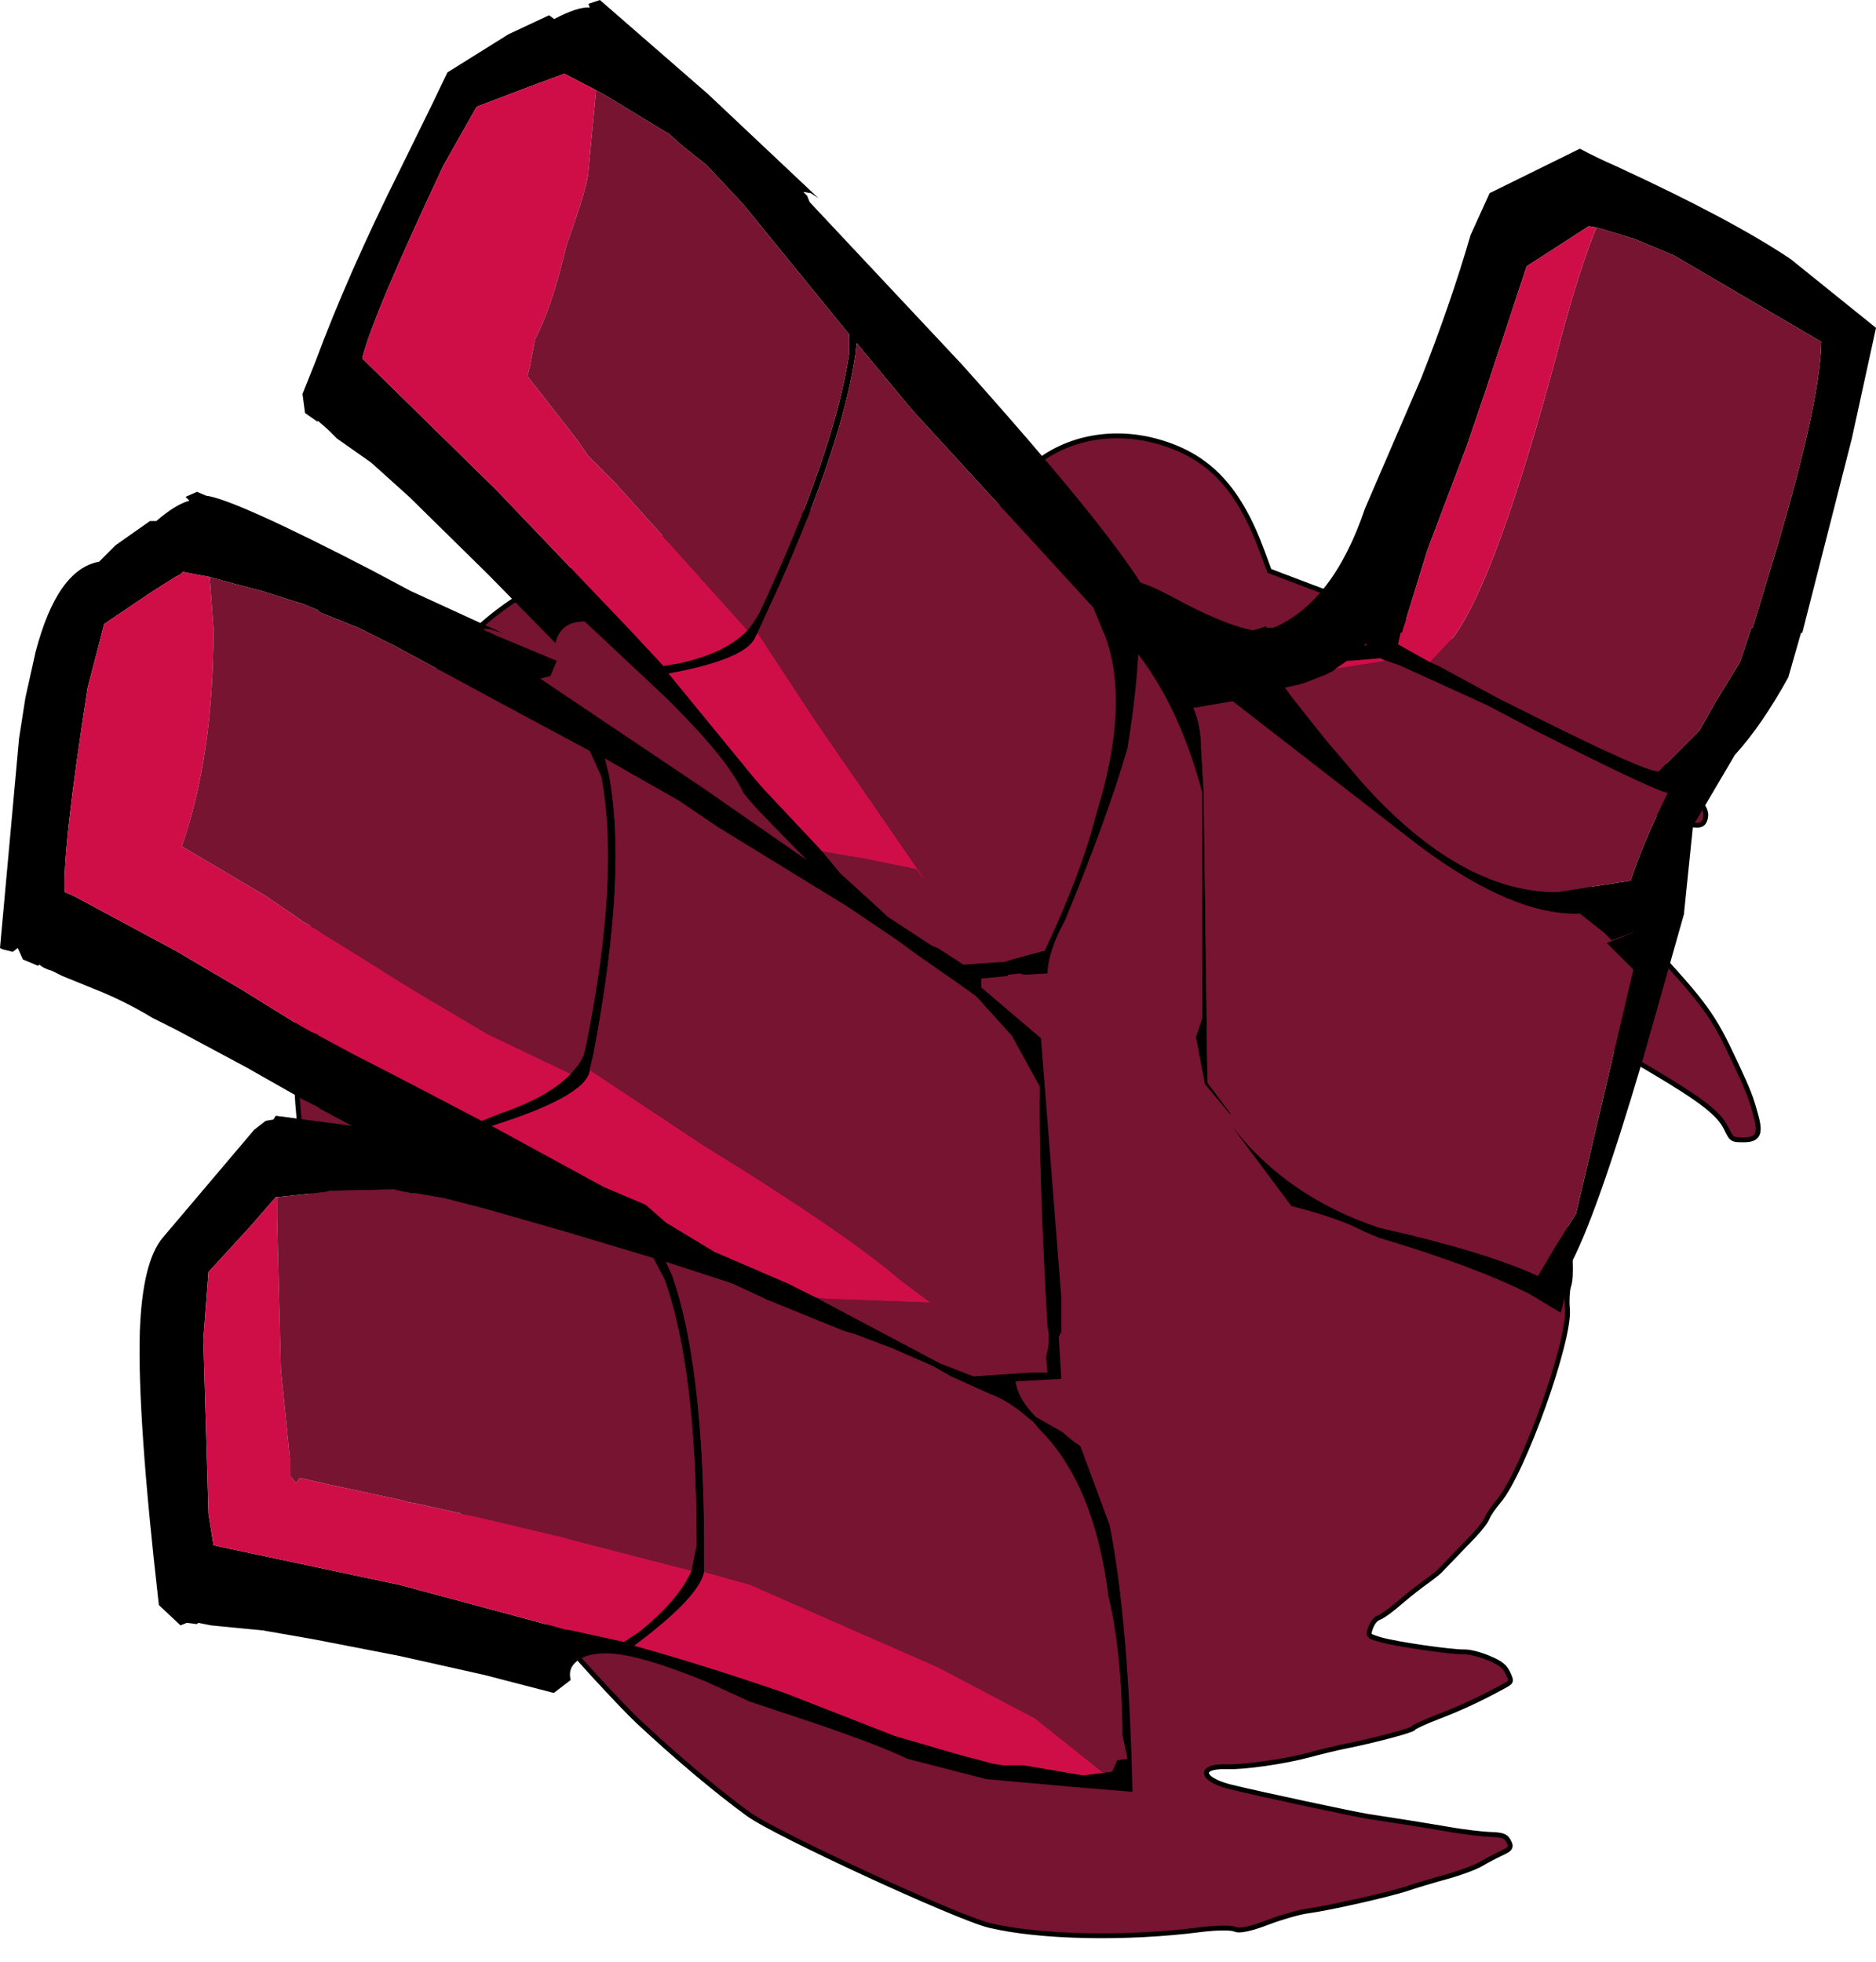 <?xml version='1.0' encoding='ASCII' standalone='yes'?>
<svg xmlns="http://www.w3.org/2000/svg" xmlns:xlink="http://www.w3.org/1999/xlink" version="1.1" width="7380.0px" height="7720.0px">
  <g>
    <g transform="translate( 1100,  -650) scale(1.0 1.0)  rotate(0 0 0)">
  <sodipodi:namedview xmlns:sodipodi="http://sodipodi.sourceforge.net/DTD/sodipodi-0.dtd" xmlns:inkscape="http://www.inkscape.org/namespaces/inkscape" pagecolor="#ffffff" bordercolor="#666666" borderopacity="1" objecttolerance="10" gridtolerance="10" guidetolerance="10" inkscape:pageopacity="0" inkscape:pageshadow="2" inkscape:window-width="1920" inkscape:window-height="1017" id="namedview48" showgrid="false" inkscape:zoom="0.079911252" inkscape:cx="3438.9495" inkscape:cy="5266.2848" inkscape:window-x="-8" inkscape:window-y="-8" inkscape:window-maximized="1" inkscape:current-layer="svg46" inkscape:document-rotation="0"/>
  <defs id="defs44">
    <linearGradient gradientTransform="matrix(0.94,-3.38,1.47,0.41,-2345,-2075)" gradientUnits="userSpaceOnUse" id="gradient0" spreadMethod="pad" x1="-819.2" x2="819.2">
      <stop offset="0.0" stop-color="#635b58" id="stop34"/>
      <stop offset="1.0" stop-color="#d3cebc" id="stop36"/>
    </linearGradient>
    <linearGradient gradientTransform="matrix(0.76,-3.38,1.18,0.41,-1620,-2075)" gradientUnits="userSpaceOnUse" id="gradient1" spreadMethod="pad" x1="-819.2" x2="819.2">
      <stop offset="0.0" stop-color="#635b58" id="stop39"/>
      <stop offset="1.0" stop-color="#d3cebc" id="stop41"/>
    </linearGradient>
    <linearGradient gradientTransform="matrix(0.94,-3.38,1.47,0.41,3960,-7135)" gradientUnits="userSpaceOnUse" id="gradient0-3" spreadMethod="pad" x1="-819.2" x2="819.2">
      <stop offset="0.0" stop-color="#635b58" id="stop26"/>
      <stop offset="1.0" stop-color="#d3cebc" id="stop28"/>
    </linearGradient>
    <linearGradient gradientTransform="matrix(0.96,-3.51,1.5,0.42,7060,-625)" gradientUnits="userSpaceOnUse" id="gradient0-5" spreadMethod="pad" x1="-819.2" x2="819.2">
      <stop offset="0.0" stop-color="#635b58" id="stop34-0"/>
      <stop offset="1.0" stop-color="#d3cebc" id="stop36-1"/>
    </linearGradient>
    <linearGradient gradientTransform="matrix(0.67,-2.44,1.04,0.29,7040,440)" gradientUnits="userSpaceOnUse" id="gradient1-8" spreadMethod="pad" x1="-819.2" x2="819.2">
      <stop offset="0.0" stop-color="#635b58" id="stop39-2"/>
      <stop offset="1.0" stop-color="#d3cebc" id="stop41-4"/>
    </linearGradient>
    <linearGradient gradientTransform="matrix(0.94,-3.38,1.47,0.41,-7059.505,-5689.331)" gradientUnits="userSpaceOnUse" id="gradient0-7" spreadMethod="pad" x1="-819.2" x2="819.2">
      <stop offset="0.0" stop-color="#635b58" id="stop22"/>
      <stop offset="1.0" stop-color="#d3cebc" id="stop24"/>
    </linearGradient>
    <linearGradient gradientTransform="matrix(0.96,-3.51,1.5,0.42,7060,-625)" gradientUnits="userSpaceOnUse" id="gradient0-0" spreadMethod="pad" x1="-819.2" x2="819.2">
      <stop offset="0.0" stop-color="#635b58" id="stop34-4"/>
      <stop offset="1.0" stop-color="#d3cebc" id="stop36-4"/>
    </linearGradient>
    <linearGradient gradientTransform="matrix(0.67,-2.44,1.04,0.29,7040,440)" gradientUnits="userSpaceOnUse" id="gradient1-4" spreadMethod="pad" x1="-819.2" x2="819.2">
      <stop offset="0.0" stop-color="#635b58" id="stop39-3"/>
      <stop offset="1.0" stop-color="#d3cebc" id="stop41-8"/>
    </linearGradient>
  </defs>
  <path style="color:#000000;font-style:normal;font-variant:normal;font-weight:normal;font-stretch:normal;font-size:medium;line-height:normal;font-family:sans-serif;font-variant-ligatures:normal;font-variant-position:normal;font-variant-caps:normal;font-variant-numeric:normal;font-variant-alternates:normal;font-variant-east-asian:normal;font-feature-settings:normal;font-variation-settings:normal;text-indent:0;text-align:start;text-decoration:none;text-decoration-line:none;text-decoration-style:solid;text-decoration-color:#000000;letter-spacing:normal;word-spacing:normal;text-transform:none;writing-mode:lr-tb;direction:ltr;text-orientation:mixed;dominant-baseline:auto;baseline-shift:baseline;text-anchor:start;white-space:normal;shape-padding:0;shape-margin:0;inline-size:0;clip-rule:nonzero;display:inline;overflow:visible;visibility:visible;isolation:auto;mix-blend-mode:normal;color-interpolation:sRGB;color-interpolation-filters:linearRGB;solid-color:#000000;solid-opacity:1;vector-effect:none;fill:#761432;fill-opacity:1;fill-rule:nonzero;stroke:none;stroke-width:19.022;stroke-linecap:butt;stroke-linejoin:miter;stroke-miterlimit:4;stroke-dasharray:none;stroke-dashoffset:0;stroke-opacity:1;color-rendering:auto;image-rendering:auto;shape-rendering:auto;text-rendering:auto;enable-background:accumulate;stop-color:#000000" d="m 4832.286,7890 c -9.379,-16.393 -24.149,-21.167 -69.798,-22.56 -31.846,-0.972 -102.683,-9.507 -157.417,-18.968 -54.733,-9.461 -136.499,-22.909 -181.702,-29.883 -45.203,-6.975 -107.78,-16.665 -139.061,-21.533 -60.604,-9.433 -434.265,-89.486 -543.203,-116.376 -78.766,-19.443 -117.584,-53.381 -81.534,-71.283 11.675,-5.798 41.224,-9.516 65.666,-8.264 63.525,3.255 229.4,-20.338 324.199,-46.112 44.581,-12.12 106.839,-27.166 138.352,-33.434 116.778,-23.228 268.942,-63.511 271.92,-71.987 1.691,-4.812 46.726,-25.467 100.078,-45.9 87.576,-33.54 168.763,-71.466 256.651,-119.891 30.809,-16.976 31.039,-17.734 15.464,-51.164 -12.409,-26.634 -28.68,-39.354 -75.641,-59.135 -32.907,-13.861 -75.934,-24.759 -95.615,-24.217 -50.424,1.387 -267.023,-30.103 -328.569,-47.769 -50.607,-14.526 -51.275,-15.3 -40.27,-46.623 6.155,-17.518 18.898,-34.738 28.318,-38.266 19.402,-7.266 48.626,-28.638 105.207,-76.941 21.453,-18.314 58.568,-47.358 82.478,-64.541 23.91,-17.184 49.322,-37.199 56.47,-44.48 17.772,-18.099 80.758,-83.594 133.976,-139.311 24.244,-25.383 47.62,-56.224 51.946,-68.537 4.326,-12.312 24.757,-42.2 45.403,-66.418 96.15,-112.786 282.732,-635.35 270.447,-757.443 -3.23,-32.102 -1.006,-72.3 4.943,-89.328 12.175,-34.841 7.198,-157.159 -8.644,-212.538 -5.74,-20.066 -7.782,-44.069 -4.539,-53.34 3.244,-9.271 -6.814,-65.952 -22.352,-125.956 -15.537,-60.004 -36.775,-141.851 -47.194,-181.882 -10.419,-40.031 -65.061,-174.731 -121.426,-299.332 -56.365,-124.602 -100.524,-232.182 -98.13,-239.068 6.691,-19.27 55.589,-3.713 269.72,85.811 149.731,62.6 236.315,105.585 357.522,177.495 198.545,117.793 266.246,170.279 294.773,228.529 21.94,44.798 22.73,45.319 68.839,45.394 55.337,0.09 67.463,-22.734 48.909,-92.052 -20.012,-74.769 -28.867,-97.581 -82.779,-213.274 -86.238,-185.061 -116.826,-227.389 -333.101,-460.944 -46.396,-50.103 -89.695,-93.554 -96.22,-96.557 -6.525,-3.003 -19.099,-14.514 -27.941,-25.579 -34.595,-43.292 -110.091,-105.265 -178.324,-146.383 -39.327,-23.699 -127.111,-81.153 -195.075,-127.677 -67.964,-46.523 -194.188,-122.611 -280.498,-169.084 -86.31,-46.473 -162.605,-89.677 -169.545,-96.009 -108.778,-99.254 609.79,12.857 1013.494,158.125 115.997,41.74 141.869,42.212 150.534,2.748 5.915,-26.939 -4.275,-44.805 -64.472,-113.044 -91.111,-103.283 -288.606,-255.171 -445.735,-342.805 -175.483,-97.869 -607.439,-297.716 -752.347,-348.076 -68.004,-23.634 -197.745,-71.079 -288.313,-105.432 l -164.67,-62.46 -26.962,-73.45 c -92.23,-251.255 -207.954,-375.313 -404.226,-433.337 -246.319,-72.82 -496.128,20.165 -604.398,224.971 -13.596,25.719 -29.662,50.075 -35.702,54.126 -6.04,4.05 -81.21,2.375 -167.043,-3.723 -619.934,-44.044 -1181.329,56.641 -1643.646,294.783 -217.805,112.194 -415.762,322.037 -607.046,643.497 -82.57,138.763 -97.371,172.65 -188.577,431.755 -92.162,261.82 -130.211,405.64 -134.46,508.23 -0.861,20.776 -6.492,90.281 -12.513,154.457 -11.076,118.031 -0.319,342.562 21.969,458.562 48.671,253.316 111.367,441.081 269.317,806.561 142.548,329.841 296.507,570.616 634.373,992.086 38.229,47.689 79.852,99.946 92.495,116.127 52.614,67.338 257.796,290.765 322.974,351.695 150.031,140.25 310.869,275.533 434.169,365.184 106.216,77.23 821.03,407.265 947.87,437.639 198.234,47.47 539.031,54.354 831.345,16.791 59.397,-7.633 119.947,-8.376 134.555,-1.653 17.501,8.055 60.637,-0.772 126.466,-25.88 54.948,-20.958 126.758,-41.601 159.576,-45.874 81.586,-10.622 325.821,-65.855 394.322,-89.175 30.804,-10.487 99.101,-30.945 151.772,-45.461 52.67,-14.517 114.01,-37.176 136.309,-50.354 22.3,-13.178 56.644,-31.366 76.32,-40.418 41.984,-19.315 45.454,-25.586 29.548,-53.389 z" id="path856"/>
  <path style="color:#000000;font-style:normal;font-variant:normal;font-weight:normal;font-stretch:normal;font-size:medium;line-height:normal;font-family:sans-serif;font-variant-ligatures:normal;font-variant-position:normal;font-variant-caps:normal;font-variant-numeric:normal;font-variant-alternates:normal;font-variant-east-asian:normal;font-feature-settings:normal;font-variation-settings:normal;text-indent:0;text-align:start;text-decoration:none;text-decoration-line:none;text-decoration-style:solid;text-decoration-color:#000000;letter-spacing:normal;word-spacing:normal;text-transform:none;writing-mode:lr-tb;direction:ltr;text-orientation:mixed;dominant-baseline:auto;baseline-shift:baseline;text-anchor:start;white-space:normal;shape-padding:0;shape-margin:0;inline-size:0;clip-rule:nonzero;display:inline;overflow:visible;visibility:visible;isolation:auto;mix-blend-mode:normal;color-interpolation:sRGB;color-interpolation-filters:linearRGB;solid-color:#000000;solid-opacity:1;vector-effect:none;fill:#000000;fill-opacity:1;fill-rule:nonzero;stroke:none;stroke-linecap:butt;stroke-linejoin:miter;stroke-miterlimit:4;stroke-dasharray:none;stroke-dashoffset:0;stroke-opacity:1;color-rendering:auto;image-rendering:auto;shape-rendering:auto;text-rendering:auto;enable-background:accumulate;stop-color:#000000" d="m 3301.734,2355.434 c -191.446,-2.209 -365.889,91.197 -452.248,254.555 -6.654,12.588 -13.955,24.903 -20.217,34.397 -3.131,4.747 -6.012,8.796 -8.33,11.734 -1.887,2.392 -2.958,3.324 -3.293,3.697 -0.533,0.2 -1.096,0.449 -1.959,0.551 -2.356,0.278 -5.937,0.519 -10.4,0.672 -8.926,0.306 -21.454,0.29 -36.482,-0.045 -30.058,-0.67 -70.2,-2.605 -112.982,-5.644 -621.361,-44.146 -1184.541,56.737 -1648.674,295.815 v 0 c -220.012,113.33 -419.035,324.713 -610.863,647.088 -82.662,138.918 -98.148,174.297 -189.375,433.461 -92.252,262.076 -130.66,406.425 -134.99,510.994 -0.826,19.938 -6.467,89.874 -12.48,153.963 -11.234,119.718 -0.512,343.568 22.098,461.244 48.792,253.947 111.871,442.811 269.928,808.539 142.868,330.583 297.592,572.513 635.682,994.262 38.216,47.672 79.898,100.006 92.422,116.035 53.715,68.748 257.594,290.736 323.973,352.787 150.279,140.482 311.274,275.914 435.072,365.928 28.052,20.397 92.32,55.147 176.391,97.492 84.071,42.346 187.418,91.825 291.416,139.842 103.998,48.017 208.633,94.566 295.287,131.045 86.654,36.479 154.618,62.788 188.154,70.818 200.432,47.997 541.385,54.675 834.771,16.975 29.332,-3.769 59.039,-5.839 82.978,-6.133 11.97,-0.147 22.509,0.153 30.701,0.869 8.193,0.716 14.363,2.207 15.688,2.817 12.645,5.82 28.974,4.682 50.992,0.176 22.018,-4.506 49.624,-13.14 82.838,-25.809 54.313,-20.716 126.725,-41.332 157.416,-45.328 83.362,-10.853 325.465,-65.537 396.158,-89.603 30.316,-10.321 98.74,-30.829 151.234,-45.297 53.291,-14.688 113.856,-36.699 138.621,-51.334 21.918,-12.952 56.356,-31.178 75.455,-39.965 21.256,-9.779 34.237,-15.634 40.83,-27.547 3.296,-5.956 3.603,-13.179 1.941,-19.533 -1.662,-6.354 -4.816,-12.458 -8.943,-19.672 -5.56,-9.719 -14.33,-17.258 -26.627,-21.232 -12.297,-3.975 -28.011,-5.406 -51.135,-6.111 -30.579,-0.933 -101.766,-9.444 -156.088,-18.834 -54.809,-9.474 -136.555,-22.918 -181.871,-29.91 -45.198,-6.974 -107.778,-16.664 -139.049,-21.531 -58.394,-9.089 -434.097,-89.483 -542.387,-116.213 -38.486,-9.5 -67.02,-22.934 -79.842,-34.145 -6.411,-5.605 -8.066,-10.007 -8.012,-11.633 0.054,-1.626 0.94,-4.113 8.271,-7.754 3.7,-1.837 13.663,-4.431 25.002,-5.857 11.339,-1.427 24.401,-2.017 35.945,-1.426 66.715,3.418 231.091,-20.307 327.182,-46.432 44.341,-12.055 106.706,-27.116 137.713,-33.283 58.646,-11.665 125.995,-27.571 179.213,-41.66 26.609,-7.044 49.659,-13.624 66.451,-19.047 8.396,-2.712 15.199,-5.115 20.324,-7.262 2.563,-1.074 4.686,-2.056 6.625,-3.193 1.899,-1.114 4.23,-1.132 6.289,-6.715 -1.423,3.84 -1.682,2.473 -0.729,1.795 1,-0.712 2.883,-1.878 5.346,-3.242 4.926,-2.729 12.239,-6.34 21.176,-10.44 17.874,-8.198 42.337,-18.417 68.848,-28.57 87.979,-33.694 169.622,-71.836 257.84,-120.443 7.724,-4.256 13.692,-7.529 18.596,-11.084 4.904,-3.556 9.231,-7.911 11.043,-13.906 1.812,-5.995 0.712,-11.929 -1.26,-17.814 -1.971,-5.886 -4.981,-12.327 -8.885,-20.705 -6.632,-14.234 -14.996,-25.738 -27.627,-35.613 -12.631,-9.875 -29.153,-18.249 -52.943,-28.27 -33.997,-14.32 -76,-25.608 -99.568,-24.959 -22.86,0.629 -90.535,-6.766 -158.484,-16.645 -67.95,-9.879 -137.829,-22.329 -167.199,-30.76 -25.271,-7.254 -37.361,-12.577 -38.666,-14.088 -0.652,-0.755 -0.76,-0.343 -0.287,-3.549 0.473,-3.206 2.294,-8.901 5.031,-16.691 2.72,-7.742 7.073,-15.748 11.607,-21.875 4.535,-6.127 9.805,-10.161 11.074,-10.637 22.201,-8.314 51.288,-30.16 108.045,-78.613 21.11,-18.021 58.28,-47.111 81.853,-64.053 v 0 c 24.159,-17.363 48.768,-36.437 57.705,-45.539 17.937,-18.267 80.831,-83.669 134.066,-139.404 12.396,-12.979 24.484,-27.248 34.145,-39.994 9.66,-12.746 16.781,-23.091 19.896,-31.959 1.409,-4.009 7.439,-14.796 15.461,-26.531 8.022,-11.735 18.133,-25.052 28.207,-36.869 25.404,-29.8 54.965,-83.844 85.945,-150.947 30.98,-67.103 63.013,-147.026 91.66,-227.258 28.647,-80.232 53.898,-160.742 71.268,-229.068 17.37,-68.327 27.178,-123.711 23.799,-157.293 -3.107,-30.883 -0.196,-71.913 4.459,-85.238 7.364,-21.073 8.432,-59.719 6.709,-102.09 -1.724,-42.37 -6.83,-86.984 -15.188,-116.201 -2.676,-9.356 -4.54,-19.894 -5.307,-28.908 -0.767,-9.014 0.03,-17.043 0.602,-18.676 2.315,-6.615 1.319,-11.249 0.551,-19.209 -0.769,-7.96 -2.243,-17.97 -4.297,-29.547 -4.109,-23.154 -10.551,-52.501 -18.377,-82.725 -15.538,-60.008 -36.776,-141.854 -47.197,-181.894 -5.576,-21.421 -21.81,-64.742 -43.873,-119.131 -22.063,-54.389 -49.855,-119.305 -78.092,-181.726 -28.143,-62.214 -53.243,-120.189 -70.967,-163.369 -8.862,-21.59 -15.885,-39.499 -20.484,-52.266 -2.3,-6.383 -3.997,-11.504 -4.977,-14.965 -0.245,-0.864 -0.301,-1.222 -0.453,-1.852 0.807,-0.246 2.166,-0.541 4.781,-0.498 6.933,0.115 19.945,2.754 39.49,8.973 39.09,12.437 104.857,38.676 211.865,83.414 149.506,62.506 235.411,105.156 356.338,176.9 198.295,117.645 264.178,169.593 291.084,224.531 10.983,22.426 16.744,35.366 28.662,43.225 11.918,7.859 25.613,7.461 48.703,7.498 14.489,0.024 26.646,-1.37 36.928,-5.195 10.282,-3.825 18.717,-10.567 23.65,-19.852 9.867,-18.57 7.013,-43.566 -2.465,-78.977 -20.069,-74.979 -29.4,-99.065 -83.346,-214.83 -86.367,-185.339 -118.384,-229.743 -334.744,-463.391 -23.269,-25.128 -45.75,-48.577 -63.303,-66.191 -8.777,-8.807 -16.31,-16.149 -22.17,-21.574 -2.93,-2.712 -5.434,-4.939 -7.553,-6.695 -2.119,-1.756 -3.238,-2.912 -6.195,-4.274 -1.178,-0.542 -5.965,-3.846 -10.656,-8.141 -4.691,-4.295 -9.779,-9.663 -13.832,-14.734 -36.045,-45.105 -111.649,-106.894 -180.844,-148.592 -38.865,-23.421 -126.785,-80.95 -194.611,-127.379 -68.505,-46.893 -194.644,-122.917 -281.361,-169.609 -43.102,-23.208 -83.711,-45.604 -114.359,-62.959 -15.324,-8.678 -28.165,-16.1 -37.533,-21.701 -4.684,-2.801 -8.503,-5.151 -11.277,-6.936 -2.774,-1.785 -4.823,-3.382 -4.475,-3.064 -6,-5.475 -7.86,-9.642 -7.963,-10.41 -0.103,-0.768 -0.864,-0.185 2.285,-2.117 6.299,-3.864 26.571,-7.957 55.156,-8.533 57.171,-1.153 149.248,8.005 257.211,24.85 215.927,33.689 496.28,98.022 697.174,170.31 58.2,20.942 93.667,31.93 118.564,32.385 12.449,0.227 23.015,-2.603 30.646,-9.391 7.631,-6.788 11.454,-16.318 13.834,-27.156 3.297,-15.017 1.631,-30.07 -8.473,-47.785 -10.103,-17.715 -27.962,-39.361 -58.156,-73.59 -92.561,-104.927 -289.983,-256.559 -448.234,-344.818 -176.471,-98.42 -607.115,-297.757 -753.857,-348.754 -67.819,-23.57 -197.595,-71.027 -288.062,-105.342 l -160.611,-60.92 -25.467,-69.373 c -92.768,-252.72 -211.625,-380.401 -410.457,-439.182 -54.711,-16.174 -109.649,-24.288 -163.254,-24.906 z m -0.145,18.953 c 51.791,0.634 104.952,8.511 158.006,24.195 193.713,57.267 306.302,177.705 397.994,427.494 l 28.457,77.525 168.73,64 v 0 c 90.67,34.392 220.374,81.825 288.562,105.523 v 0 c 143.074,49.723 576.342,250.081 750.836,347.399 156.007,87.008 353.574,239.153 443.234,340.791 30.002,34.01 47.336,55.417 55.898,70.43 8.562,15.013 9.034,22.361 6.416,34.283 -1.953,8.894 -4.613,14.103 -7.895,17.021 -3.281,2.919 -8.058,4.761 -17.66,4.586 -19.204,-0.351 -54.672,-10.468 -112.469,-31.266 -202.81,-72.979 -483.593,-137.335 -700.682,-171.205 -108.544,-16.935 -200.945,-26.276 -260.527,-25.074 -29.791,0.601 -50.965,2.9 -64.719,11.336 -6.877,4.218 -12.319,12.427 -11.193,20.85 1.125,8.423 6.399,15.012 13.996,21.943 2.083,1.901 3.938,3.038 7.002,5.01 3.064,1.971 7.015,4.399 11.809,7.266 9.586,5.732 22.516,13.202 37.922,21.926 30.812,17.448 71.505,39.891 114.713,63.156 85.903,46.253 212.213,122.404 279.637,168.557 68.102,46.618 155.749,103.998 195.537,127.975 67.27,40.538 142.656,102.695 175.803,144.174 v 0 c 4.79,5.994 10.41,11.911 15.848,16.889 5.437,4.978 10.2,8.93 15.547,11.391 -1.326,-0.61 0.335,0.25 2.014,1.641 1.679,1.391 3.992,3.442 6.764,6.008 5.544,5.133 12.958,12.347 21.621,21.041 17.326,17.387 39.693,40.715 62.82,65.689 216.189,233.463 245.348,273.716 331.457,458.5 53.878,115.62 62.257,137.158 82.213,211.717 9.076,33.907 9.435,54.982 4.043,65.131 -2.696,5.074 -6.511,8.356 -13.486,10.951 -6.976,2.595 -17.084,4.021 -30.264,4 -23.019,-0.037 -32.774,-0.735 -38.264,-4.356 -5.49,-3.62 -11.092,-13.339 -22.049,-35.711 -30.149,-61.561 -99.667,-114.584 -298.463,-232.525 -121.485,-72.075 -208.748,-115.395 -358.705,-178.09 -107.122,-44.786 -172.871,-71.087 -213.435,-83.992 -20.282,-6.453 -34.133,-9.686 -44.941,-9.865 -5.404,-0.09 -10.26,0.574 -14.668,2.863 -4.408,2.289 -7.838,6.546 -9.328,10.838 -1.523,4.384 -0.602,5.431 -0.301,7.182 0.301,1.751 0.753,3.554 1.351,5.668 1.197,4.228 2.999,9.615 5.383,16.232 4.768,13.235 11.859,31.3 20.783,53.041 17.848,43.482 43.011,101.597 71.232,163.984 28.128,62.18 55.841,126.918 77.795,181.037 21.954,54.119 38.248,98.162 43.092,116.772 10.417,40.022 31.655,121.871 47.191,181.871 7.711,29.781 14.069,58.776 18.062,81.281 1.997,11.253 3.401,20.901 4.092,28.051 0.69,7.15 -0.265,13.079 0.428,11.1 -2.672,7.638 -2.478,16.246 -1.6,26.568 0.878,10.322 2.907,21.817 5.971,32.527 7.484,26.163 12.789,70.399 14.471,111.742 1.682,41.344 -0.849,81.275 -5.66,95.043 v 0 c -7.242,20.731 -8.781,60.094 -5.428,93.416 2.764,27.465 -6.145,83.186 -23.309,150.703 -17.164,67.517 -42.264,147.588 -70.746,227.357 -28.482,79.769 -60.353,159.268 -91.016,225.682 -30.662,66.414 -60.482,119.985 -83.152,146.578 v 0 c -10.571,12.4 -20.999,26.135 -29.436,38.477 -8.436,12.341 -14.786,22.656 -17.703,30.959 -1.21,3.445 -7.939,14.677 -17.109,26.775 -9.17,12.099 -20.893,25.942 -32.74,38.346 -53.2,55.698 -116.279,121.286 -133.885,139.217 -5.36,5.458 -31.573,26.415 -55.234,43.42 -24.247,17.425 -61.307,46.422 -83.103,65.029 -56.404,48.152 -85.764,69.05 -102.367,75.268 -8.151,3.052 -13.963,9.393 -19.693,17.137 -5.731,7.744 -10.827,17.106 -14.262,26.883 -2.765,7.871 -4.989,14.019 -5.904,20.221 -0.915,6.202 0.244,13.591 4.709,18.76 8.93,10.338 22.478,12.665 47.815,19.938 32.177,9.236 101.368,21.363 169.711,31.299 68.343,9.936 134.18,17.594 161.744,16.836 15.793,-0.434 59.845,10.073 91.662,23.475 23.171,9.76 38.265,17.636 48.611,25.725 10.347,8.089 16.323,16.262 22.1,28.662 3.884,8.337 6.687,14.526 8.09,18.715 1.403,4.189 1.239,5.775 1.09,6.269 -0.149,0.495 -0.684,1.602 -4.002,4.008 -3.318,2.406 -8.929,5.592 -16.609,9.824 -87.557,48.244 -168.29,85.954 -255.463,119.34 -26.841,10.28 -51.572,20.604 -69.977,29.045 -9.202,4.22 -16.8,7.952 -22.461,11.088 -2.83,1.568 -5.16,2.964 -7.154,4.383 -1.579,1.123 -3.174,1.401 -4.785,4.309 -0.791,0.427 -1.918,1.003 -3.725,1.76 -4.223,1.769 -10.707,4.085 -18.82,6.705 -16.226,5.24 -39.073,11.77 -65.475,18.76 -52.803,13.979 -119.922,29.83 -178.055,41.393 -32.018,6.368 -94.171,21.398 -138.992,33.584 -93.506,25.422 -260.883,48.882 -321.217,45.791 -12.897,-0.661 -26.83,-0.02 -39.295,1.549 -12.465,1.569 -23.113,3.735 -31.088,7.695 -10.694,5.31 -18.475,13.778 -18.82,24.158 -0.345,10.38 5.869,19.036 14.502,26.584 17.266,15.095 47.523,28.348 87.803,38.291 109.587,27.05 481.205,106.764 544.019,116.541 31.29,4.87 93.867,14.559 139.074,21.535 45.091,6.957 126.874,20.407 181.531,29.855 55.144,9.532 125.635,18.093 158.748,19.104 22.524,0.687 37.02,2.338 45.865,5.197 8.845,2.859 12.149,5.904 15.967,12.578 3.826,6.688 6.202,11.794 7.051,15.039 0.849,3.245 0.649,4.009 -0.182,5.51 -1.662,3.002 -11.41,9.941 -32.137,19.477 -20.253,9.317 -54.502,27.468 -77.184,40.871 -19.834,11.721 -81.948,35.026 -133.998,49.371 -52.846,14.565 -121.017,34.974 -152.309,45.627 -66.309,22.574 -312.676,78.358 -392.486,88.748 -34.947,4.55 -106.155,25.218 -161.738,46.418 -32.614,12.439 -59.491,20.774 -79.873,24.945 -20.382,4.171 -34.371,3.417 -39.227,1.182 -5.979,-2.752 -12.857,-3.689 -21.982,-4.486 -9.125,-0.797 -20.174,-1.092 -32.592,-0.939 -24.837,0.305 -55.103,2.422 -85.168,6.285 -291.241,37.424 -631.882,30.337 -827.918,-16.607 -29.884,-7.156 -98.836,-33.491 -185.203,-69.85 -86.367,-36.359 -190.858,-82.841 -294.695,-130.783 -103.837,-47.943 -207.038,-97.355 -290.832,-139.56 -83.794,-42.206 -148.706,-77.67 -173.762,-95.889 -122.801,-89.289 -283.485,-224.422 -433.268,-364.44 -63.98,-59.809 -270.463,-284.674 -321.975,-350.601 -12.762,-16.333 -54.325,-68.515 -92.568,-116.221 C 664.345,6527.627 511.151,6288.008 368.924,5958.908 211.081,5593.676 148.765,5407.01 100.215,5154.324 78.249,5040.001 67.458,4814.789 78.375,4698.445 c 6.03,-64.263 11.651,-133.338 12.547,-154.951 4.166,-100.612 41.858,-243.9 133.93,-505.465 91.186,-259.046 105.302,-291.444 187.779,-430.051 190.739,-320.545 387.628,-528.847 603.227,-639.904 460.501,-237.207 1020.11,-337.695 1638.617,-293.752 43.051,3.058 83.411,5.01 113.906,5.689 15.248,0.34 28.009,0.365 37.559,0.037 4.774,-0.164 8.727,-0.409 11.973,-0.791 3.246,-0.382 4.906,0.332 9.576,-2.799 v 0 c 3.552,-2.382 5.567,-4.985 8.385,-8.557 2.818,-3.572 5.936,-7.979 9.275,-13.043 6.68,-10.127 14.213,-22.849 21.154,-35.98 82.813,-156.651 250.318,-246.755 435.287,-244.49 z m 1476.758,2223.553 c 0.01,0.045 -0.134,0.48 -0.141,0.578 -0.01,-0.03 -0.034,-0.131 -0.039,-0.158 -0.055,-0.321 0.132,-0.63 0.18,-0.42 z M 4452.582,7442.916 c 0.344,-0.214 0.39,0.232 0.053,0.43 -0.096,0.056 -0.49,0.222 -0.621,0.293 0.219,-0.336 0.434,-0.64 0.568,-0.723 z m -0.58,0.738 c -0.422,0.762 -0.843,1.585 -1.268,2.793 0.518,-1.474 0.925,-2.261 1.268,-2.793 z" id="path858"/>
</g>
    <g>
  <sodipodi:namedview xmlns:sodipodi="http://sodipodi.sourceforge.net/DTD/sodipodi-0.dtd" xmlns:inkscape="http://www.inkscape.org/namespaces/inkscape" pagecolor="#ffffff" bordercolor="#666666" borderopacity="1" objecttolerance="10" gridtolerance="10" guidetolerance="10" inkscape:pageopacity="0" inkscape:pageshadow="2" inkscape:window-width="1920" inkscape:window-height="1017" id="namedview54" showgrid="false" inkscape:zoom="0.11010363" inkscape:cx="3690" inkscape:cy="3860" inkscape:window-x="-8" inkscape:window-y="-8" inkscape:window-maximized="1" inkscape:current-layer="svg52"/>
  <path d="m 2320,30 -5,-15 45,-15 425,370 435,410 -30,-20 -30,-5 15,15 10,25 600,640 q 765,855 765,1000 l -15,75 -55,10 q -5,180 -45,425 -80,275 -245,675 l -5,10 q -60,110 -65,200 l -90,5 -20,-5 -45,5 v 5 l -105,10 v 35 l 235,200 80,1020 v 135 l -10,20 10,165 -180,10 q 10,70 80,140 l 105,60 35,30 35,25 115,310 q 75,380 90,1050 l -240,-20 -335,-30 -310,-80 q -135,-65 -470,-175 l -150,-50 -175,-80 q -270,-110 -390,-110 -90,0 -125,40 -25,25 -15,65 l -65,50 h -5 l -270,-70 -335,-75 -335,-65 -200,-35 -155,-15 -50,-5 -50,-10 -5,5 -40,-5 -25,10 -85,-80 q -85,-740 -75,-1075 10,-275 90,-370 l 360,-425 45,-35 30,-5 10,-15 300,40 -130,-70 -5,-5 -60,-30 -25,-15 -10,-5 -185,-105 -280,-150 -90,-45 q -90,-55 -195,-100 l -160,-65 -40,-20 q -35,-10 -50,-25 l -5,5 -60,-25 -20,-45 -20,15 -40,-10 -10,-5 75,-825 25,-160 40,-180 q 85,-325 250,-355 l 65,-65 135,-95 h 25 q 75,-65 130,-80 l -15,-15 45,-20 35,15 q 115,15 655,295 l 150,80 305,140 55,25 -50,-15 h -5 -25 5 l 15,10 h 5 l 30,15 240,100 -25,60 -40,10 640,430 410,285 -190,-195 -40,-45 -20,-25 q -60,-130 -280,-350 l -25,-25 -320,-300 q -95,0 -115,85 l -265,-270 -310,-305 -150,-135 -135,-95 -35,-35 -40,-35 v 5 l -50,-35 -10,-75 50,-125 q 130,-350 335,-760 l 130,-265 55,-115 240,-150 160,-75 20,15 q 95,-50 140,-45 m 25,325 -125,-65 -135,50 -210,80 -130,230 q -280,595 -320,760 l 530,520 520,545 135,145 60,-10 q 185,-40 270,-130 l 20,-25 25,-40 5,-10 q 290,-620 350,-1010 v -80 l -415,-510 -145,-155 -100,-80 -50,-45 -10,-5 -230,-140 -45,-25 m -1520,1915 -55,-10 -50,-10 -10,10 -20,10 -95,60 -185,125 -65,250 q -100,640 -90,805 l 35,15 400,215 255,150 210,130 35,20 35,20 25,10 5,5 130,70 175,90 125,65 210,110 25,-10 50,-20 q 190,-65 275,-155 l 30,-35 20,-35 10,-40 q 135,-670 60,-1060 l -45,-100 -400,-215 -360,-195 -150,-75 -25,-10 -125,-50 -5,-5 -5,-5 -25,-10 -35,-15 -35,-10 -125,-40 -115,-30 -90,-25 m 1895,3910 20,-100 v -15 q 0,-675 -125,-1030 l -45,-85 -350,-105 -315,-90 -155,-40 -115,-20 h -15 l -50,-10 -20,-5 -250,5 -20,5 -190,20 h -5 l -100,115 -165,180 -20,265 20,685 20,125 705,150 25,5 335,90 315,85 30,5 205,45 60,-40 q 155,-125 205,-240 m 515,-2830 70,85 170,155 15,15 175,115 25,10 100,65 145,-10 h 15 l 30,-10 130,-35 q 145,-310 200,-530 135,-430 40,-700 l -50,-120 -710,-775 -220,-265 -5,45 q -50,345 -300,910 l -85,185 -10,20 q -40,85 -340,140 l 340,415 35,40 230,245 m -25,1755 490,260 130,50 220,-15 h 70 l -5,-60 10,-50 v -45 l -5,-30 q -35,-620 -30,-940 l -110,-200 -140,-155 -70,-50 -165,-115 -75,-55 -170,-115 -30,-20 -505,-310 -155,-105 -290,-165 15,60 q 75,390 -60,1100 l -15,65 v 5 q -20,100 -385,215 l 440,240 165,70 80,70 190,115 290,125 110,55 m 1130,1870 35,-5 20,-45 40,-5 -20,-95 v -30 q -5,-310 -55,-515 -55,-440 -270,-655 l -25,-30 -25,-20 q -75,-65 -145,-90 l -155,-70 -70,-40 -160,-70 -145,-55 -50,-15 -295,-120 -140,-65 -260,-85 25,55 q 120,345 125,1025 v 125 15 q -20,100 -275,290 270,75 590,185 l 435,170 240,70 150,40 35,5 h 80 l 235,40 80,-10" fill="#000000" fill-rule="evenodd" stroke="none" id="path26" style="stroke-width:100"/>
  <path d="m 2940,2480 q -85,90 -270,130 l -60,10 -135,-145 -520,-545 -530,-520 q 40,-165 320,-760 l 130,-230 210,-80 135,-50 125,65 -30,315 q 0,55 -85,290 l -15,60 q -50,200 -110,315 l -20,105 -10,40 195,250 45,65 105,105 520,580 m -695,1745 q -85,90 -275,155 l -50,20 -25,10 -210,-110 -125,-65 -175,-90 -130,-70 -5,-5 -25,-10 -35,-20 -35,-20 -210,-130 -255,-150 -400,-215 -35,-15 q -10,-165 90,-805 l 65,-250 185,-125 95,-60 20,-10 10,-10 50,10 55,10 15,205 q 0,500 -125,855 l 330,195 110,75 35,25 35,20 25,15 5,5 130,80 175,110 90,55 270,160 325,155 m 475,1955 q -50,115 -205,240 l -60,40 -205,-45 -30,-5 -315,-85 -335,-90 -25,-5 -705,-150 -20,-125 -20,-685 20,-265 165,-180 100,-115 h 5 v 80 l 15,600 15,145 20,200 v 70 l 25,30 15,-20 110,25 280,60 35,10 30,5 270,60 315,75 35,10 465,120 m 515,-2830 -230,-245 -35,-40 -340,-415 q 300,-55 340,-140 l 10,-20 230,350 445,645 -50,-65 -195,-40 -175,-30 m -915,860 445,295 q 560,345 775,530 l 120,90 -410,-15 -40,-5 -110,-55 -290,-125 -190,-115 -80,-70 -165,-70 -440,-240 q 365,-115 385,-215 v -5 m 2020,2765 -80,10 -235,-40 h -80 l -35,-5 -150,-40 -240,-70 -435,-170 q -320,-110 -590,-185 255,-190 275,-290 l 180,50 740,325 380,200 270,215" fill="#cf0e48" fill-rule="evenodd" stroke="none" id="path28" style="stroke-width:100"/>
  <path d="m 2345,355 45,25 230,140 10,5 50,45 100,80 145,155 415,510 v 80 q -60,390 -350,1010 l -5,10 -25,40 -20,25 -520,-580 -105,-105 -45,-65 -195,-250 10,-40 20,-105 q 60,-115 110,-315 l 15,-60 q 85,-235 85,-290 l 30,-315 m -1520,1915 90,25 115,30 125,40 35,10 35,15 25,10 5,5 5,5 125,50 25,10 150,75 360,195 400,215 45,100 q 75,390 -60,1060 l -10,40 -20,35 -30,35 -325,-155 -270,-160 -90,-55 -175,-110 -130,-80 -5,-5 -25,-15 -35,-20 -35,-25 -110,-75 -330,-195 q 125,-355 125,-855 l -15,-205 m 265,2440 190,-20 20,-5 250,-5 20,5 50,10 h 15 l 115,20 155,40 315,90 350,105 45,85 q 125,355 125,1030 v 15 l -20,100 -465,-120 -35,-10 -315,-75 -270,-60 -30,-5 -35,-10 -280,-60 -110,-25 -15,20 -25,-30 v -70 l -20,-200 -15,-145 -15,-600 v -80 m 1890,-2220 85,-185 q 250,-565 300,-910 l 5,-45 220,265 710,775 50,120 q 95,270 -40,700 -55,220 -200,530 l -130,35 -30,10 h -15 l -145,10 -100,-65 -25,-10 -175,-115 -15,-15 -170,-155 -70,-85 175,30 195,40 50,65 -445,-645 -230,-350 m -660,1720 15,-65 q 135,-710 60,-1100 l -15,-60 290,165 155,105 505,310 30,20 170,115 75,55 165,115 70,50 140,155 110,200 q -5,320 30,940 l 5,30 v 45 l -10,50 5,60 h -70 l -220,15 -130,-50 -490,-260 40,5 410,15 -120,-90 q -215,-185 -775,-530 l -445,-295 m 450,1975 v -15 -125 q -5,-680 -125,-1025 l -25,-55 260,85 140,65 295,120 50,15 145,55 160,70 70,40 155,70 q 70,25 145,90 l 25,20 25,30 q 215,215 270,655 50,205 55,515 v 30 l 20,95 -40,5 -20,45 -35,5 -270,-215 -380,-200 -740,-325 -180,-50" fill="#761432" fill-rule="evenodd" stroke="none" id="path30" style="stroke-width:100"/>
  <path d="m 6280,895 -30,-5 -85,55 -155,100 -5,5 -165,500 -70,205 -155,410 -100,325 h -5 l -10,45 125,70 35,15 230,125 160,80 q 420,210 475,210 l 160,-160 65,-115 95,-155 45,-135 h 5 l 65,-215 q 200,-655 205,-910 l -580,-340 -155,-65 -115,-35 -35,-10 M 4840,4380 v 5 l -100,-120 -35,-185 25,-75 v -885 q -100,-380 -305,-610 l -115,-115 q 0,-45 40,-70 l -30,-30 q 80,-60 285,50 210,115 325,135 l 50,-15 v 5 h 30 q 235,-100 360,-470 l 220,-510 q 115,-290 195,-565 l 75,-165 355,-175 q 65,35 145,70 455,210 685,365 l 335,270 -95,435 -195,765 h -5 l -50,175 q -105,190 -210,305 l -165,280 -35,340 v 5 l -160,565 q -190,645 -295,830 h 15 l -45,175 -125,-75 q -220,-110 -590,-220 l -60,-25 q -90,-50 -285,-100 l -220,-295 -10,-15 q 215,275 575,395 420,95 625,190 l 65,-110 85,-135 225,-960 -105,-105 130,-50 -110,40 -30,-30 -95,-75 q -260,10 -630,-265 l -735,-570 h -5 l -145,25 h -5 q 30,70 30,160 l 10,165 15,1150 90,120 m 415,-1750 -10,10 -30,15 -90,35 -65,15 h -5 l 25,35 135,170 145,170 q 385,430 765,430 l 290,-45 q 45,-140 145,-345 -55,-10 -520,-245 l -190,-100 -340,-155 -55,-20 h -5 l -20,-10 -115,10 h -15 l -45,30 m 120,-100 -10,10 h 10 v -10" fill="#000000" fill-rule="evenodd" stroke="none" id="path32" style="stroke-width:100"/>
  <path d="m 6280,895 35,10 115,35 155,65 580,340 q -5,255 -205,910 l -65,215 h -5 l -45,135 -95,155 -65,115 -160,160 q -55,0 -475,-210 l -160,-80 -230,-125 -35,-15 90,-95 q 170,-225 410,-1120 80,-310 155,-495 m -1440,3485 -90,-120 -15,-1150 -10,-165 q 0,-90 -30,-160 h 5 l 145,-25 h 5 l 735,570 q 370,275 630,265 l 95,75 30,30 110,-40 -130,50 105,105 -225,960 -85,135 -65,110 q -205,-95 -625,-190 -360,-120 -575,-395 l -10,-10 5,-15 -5,-10 5,-25 -5,5 m 610,-1780 h 5 l 55,20 340,155 190,100 q 465,235 520,245 -100,205 -145,345 l -290,45 q -380,0 -765,-430 l -145,-170 -135,-170 -25,-35 h 5 l 65,-15 90,-35 30,-15 10,-10 195,-30" fill="#761432" fill-rule="evenodd" stroke="none" id="path34" style="stroke-width:100"/>
  <path d="m 5625,2605 -125,-70 10,-45 h 5 l 100,-325 155,-410 70,-205 165,-500 5,-5 155,-100 85,-55 30,5 q -75,185 -155,495 -240,895 -410,1120 l -90,95 m -370,25 45,-30 h 15 l 115,-10 20,10 -195,30" fill="#cf0e48" fill-rule="evenodd" stroke="none" id="path36" style="stroke-width:100"/>
  <defs id="defs50">
    <linearGradient gradientTransform="matrix(0.94,-3.38,1.47,0.41,-7636.729,-2928.388)" gradientUnits="userSpaceOnUse" id="gradient0" spreadMethod="pad" x1="-819.2" x2="819.2">
      <stop offset="0.0" stop-color="#635b58" id="stop40"/>
      <stop offset="1.0" stop-color="#d3cebc" id="stop42"/>
    </linearGradient>
    <linearGradient gradientTransform="matrix(0.76,-3.38,1.18,0.41,-6911.729,-2928.388)" gradientUnits="userSpaceOnUse" id="gradient1" spreadMethod="pad" x1="-819.2" x2="819.2">
      <stop offset="0.0" stop-color="#635b58" id="stop45"/>
      <stop offset="1.0" stop-color="#d3cebc" id="stop47"/>
    </linearGradient>
  </defs>
</g>
  </g>
</svg>
